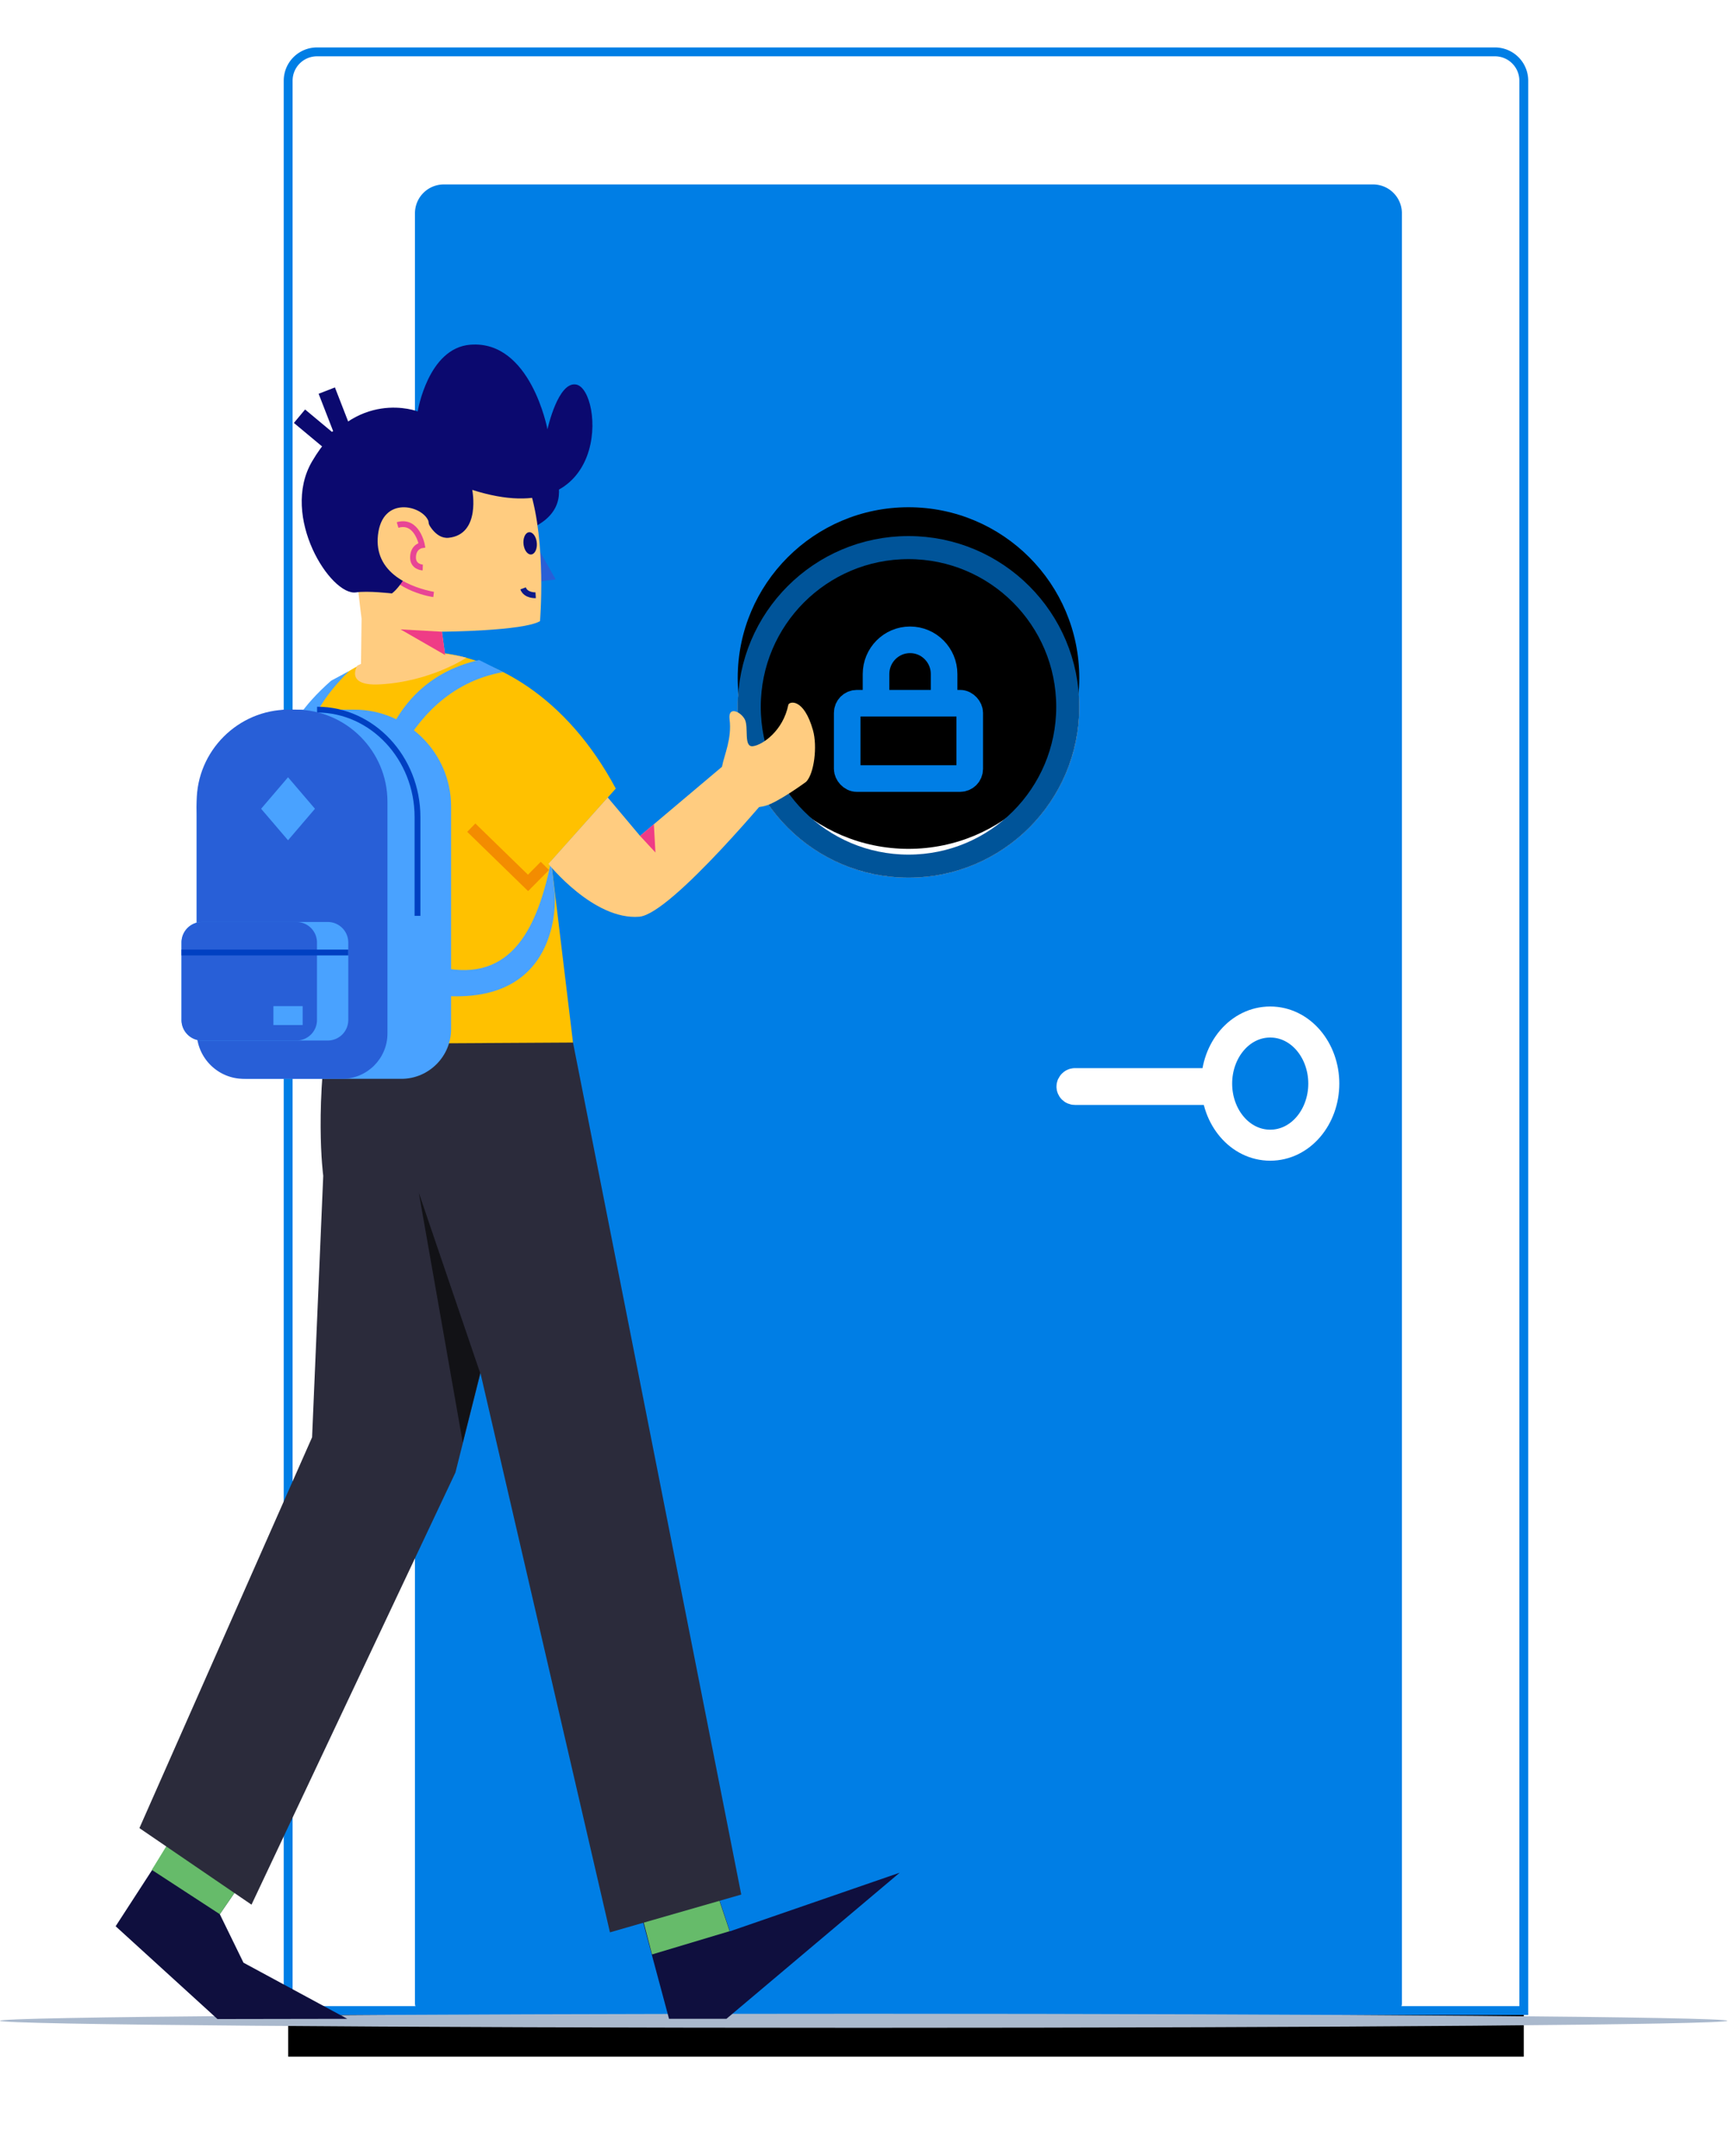 <svg xmlns="http://www.w3.org/2000/svg" xmlns:xlink="http://www.w3.org/1999/xlink" width="300" height="374" viewBox="0 0 300 374">
    <defs>
        <path id="b" d="M5 0h204.393a5 5 0 0 1 5 5v334.81H0V5a5 5 0 0 1 5-5z"/>
        <filter id="a" width="128.2%" height="117.8%" x="-14.1%" y="-6.6%" filterUnits="objectBoundingBox">
            <feMorphology in="SourceAlpha" operator="dilate" radius=".769" result="shadowSpreadOuter1"/>
            <feOffset dy="8" in="shadowSpreadOuter1" result="shadowOffsetOuter1"/>
            <feGaussianBlur in="shadowOffsetOuter1" result="shadowBlurOuter1" stdDeviation="8.5"/>
            <feComposite in="shadowBlurOuter1" in2="SourceAlpha" operator="out" result="shadowBlurOuter1"/>
            <feColorMatrix in="shadowBlurOuter1" values="0 0 0 0 0.227 0 0 0 0 0.437 0 0 0 0 0.688 0 0 0 0.077 0"/>
        </filter>
        <circle id="d" cx="29.633" cy="29.633" r="29.633"/>
        <filter id="c" width="100%" height="100%" x="0%" y="0%" filterUnits="objectBoundingBox">
            <feOffset in="SourceAlpha" result="shadowOffsetOuter1"/>
            <feComposite in="shadowOffsetOuter1" in2="SourceAlpha" operator="out" result="shadowOffsetOuter1"/>
            <feColorMatrix in="shadowOffsetOuter1" values="0 0 0 0 0.867 0 0 0 0 0.867 0 0 0 0 0.867 0 0 0 1 0"/>
        </filter>
        <filter id="e" width="108.4%" height="108.4%" x="-4.2%" y="-4.2%" filterUnits="objectBoundingBox">
            <feOffset dy="-5" in="SourceAlpha" result="shadowOffsetInner1"/>
            <feComposite in="shadowOffsetInner1" in2="SourceAlpha" k2="-1" k3="1" operator="arithmetic" result="shadowInnerInner1"/>
            <feColorMatrix in="shadowInnerInner1" values="0 0 0 0 0.941 0 0 0 0 0.941 0 0 0 0 0.941 0 0 0 1 0"/>
        </filter>
        <rect id="g" width="34" height="1" x="7" y="8" rx=".5"/>
        <filter id="f" width="174.7%" height="2638.3%" x="-37.3%" y="-1069.2%" filterUnits="objectBoundingBox">
            <feMorphology in="SourceAlpha" operator="dilate" radius="2.692" result="shadowSpreadOuter1"/>
            <feOffset dy="2" in="shadowSpreadOuter1" result="shadowOffsetOuter1"/>
            <feGaussianBlur in="shadowOffsetOuter1" result="shadowBlurOuter1" stdDeviation="3"/>
            <feComposite in="shadowBlurOuter1" in2="SourceAlpha" operator="out" result="shadowBlurOuter1"/>
            <feColorMatrix in="shadowBlurOuter1" values="0 0 0 0 0 0 0 0 0 0 0 0 0 0 0 0 0 0 0.157 0"/>
        </filter>
        <path id="i" d="M13.207 7.992c0 4.414-2.956 7.993-6.603 7.993S0 12.406 0 7.992 2.957 0 6.604 0c3.647 0 6.603 3.578 6.603 7.992"/>
        <filter id="h" width="333%" height="292.5%" x="-116.5%" y="-83.7%" filterUnits="objectBoundingBox">
            <feMorphology in="SourceAlpha" operator="dilate" radius="5.383" result="shadowSpreadOuter1"/>
            <feOffset dy="2" in="shadowSpreadOuter1" result="shadowOffsetOuter1"/>
            <feGaussianBlur in="shadowOffsetOuter1" result="shadowBlurOuter1" stdDeviation="3"/>
            <feComposite in="shadowBlurOuter1" in2="SourceAlpha" operator="out" result="shadowBlurOuter1"/>
            <feColorMatrix in="shadowBlurOuter1" values="0 0 0 0 0 0 0 0 0 0 0 0 0 0 0 0 0 0 0.157 0"/>
        </filter>
    </defs>
    <g fill="none" fill-rule="evenodd">
        <g transform="translate(50 9)">
            <use fill="#000" filter="url(#a)" xlink:href="#b"/>
            <use fill="#FFF" stroke="#007EE5" stroke-width="1.538" xlink:href="#b"/>
        </g>
        <path fill="#007EE5" d="M77 32h161.244a5 5 0 0 1 5 5v310.586c0 .743-.602 1.346-1.345 1.346H73.346A1.346 1.346 0 0 1 72 347.586V37a5 5 0 0 1 5-5z"/>
        <g transform="translate(128 93)">
            <use fill="#000" filter="url(#c)" xlink:href="#d"/>
            <use fill="#FFF" xlink:href="#d"/>
            <use fill="#000" filter="url(#e)" xlink:href="#d"/>
            <circle cx="29.633" cy="29.633" r="27.633" stroke="#005499" stroke-linejoin="square" stroke-width="4"/>
            <rect width="21.259" height="13.068" x="19" y="29" stroke="#007EE5" stroke-linecap="round" stroke-linejoin="round" stroke-width="4.615" rx="1.667"/>
            <path stroke="#007EE5" stroke-linecap="round" stroke-linejoin="round" stroke-width="4.615" d="M24 28.692V23.94c0-3.28 2.644-5.94 5.905-5.94 3.262 0 5.906 2.66 5.906 5.94v4.752"/>
        </g>
        <path fill="#AAB9CD" d="M299.704 350.58c0 .673-67.091 1.22-149.852 1.22C67.09 351.8 0 351.252 0 350.58c0-.674 67.091-1.22 149.852-1.22 82.761 0 149.852.546 149.852 1.22"/>
        <g>
            <path fill="#FFCC80" d="M51.247 137.05c-.81 3.434-3.277 25.508.758 38.532 3.86 12.454 13.93 39.112 13.93 39.112l10.043 2.817-12.056-45.521-5.598-44.907-7.077 9.966z"/>
            <path fill="#0F0F3E" d="M123.506 325.67l3.143 9.392 29.46-10.17-30.068 25.35h-9.957l-7.073-26.335z"/>
            <path fill="#F38C01" d="M48.745 141.193l3.603-17 15.418-.048-4.173 23.72z"/>
            <path fill="#66BB6A" d="M109.817 326.33l3.314 12.743 13.47-4.037-3.142-9.392z"/>
            <path fill="#0F0F3E" d="M43.315 324.561l-5.174 7.53 4.107 8.413 18.02 9.739-22.536.038-17.667-16.1 13.807-21.289z"/>
            <path fill="#66BB6A" d="M33.214 313.195L26.342 324.4l11.8 7.692 5.173-7.53z"/>
            <path fill="#2B2B3B" d="M128.616 328.683l-22.783 6.556-22.308-96.326-8.767-37.022-15-27.895H95.48l2.62.182z"/>
            <path fill="#2B2B3B" d="M89.93 212.12l-6.742 26.793-4.166 16.55-35.383 74.973-19.45-13.281 29.96-67.8 1.935-45.37s-1.69-12.458 1.46-29.989h2.51l29.876 38.125z"/>
            <path fill="#121216" d="M83.318 238.221l-10.65-31.3 7.621 43.33z"/>
            <path fill="#FFCC80" d="M126.663 140.482l-.823-4.294s-.901-1.393-.533-3.324c.37-1.931 1.702-4.72 1.281-8.081-.293-2.342 1.905-1.344 2.636.005.731 1.348-.26 4.895 1.428 4.669 1.688-.227 5.224-2.69 6.128-7.17.12-.601 2.67-1.285 4.279 4.39.792 2.797.213 7.547-1.194 8.966 0 0-4.962 3.64-7.15 4.18-2.318.574-2.335-.242-6.052.66"/>
            <path fill="#FFC100" d="M57.379 181.111s-1.72-10.918-3.206-23.062c-1.61-13.152-3.523-20.151-1.825-29.481 3.701-20.342 37.415-23.722 54.497 8.239l-11.221 12.578 3.798 31.485"/>
            <path fill="#FFCC80" d="M80.924 114.106s-6.224 4.175-15.09 4.63c-6.067.312-3.833-3.26-3.833-3.26s3.449-1.85 9.46-2.26c5.056-.343 9.463.89 9.463.89"/>
            <path fill="#0B096F" d="M92.764 76.318s10.876 11.589-2.232 15.999"/>
            <path fill="#285FD7" d="M92.857 94.233l3.556 6.286-3.346.423z"/>
            <path fill="#FFCC80" d="M61.982 94.95c-1.208-2.706.755 12.377.755 12.377l-.109 8.247 14.726-1.067-.668-4.91s14.19-.118 17.012-1.84c0 0 1.142-13.484-1.76-22.735l-12.413-9.14-18.58 2.888 1.037 16.18z"/>
            <path stroke="#E84595" stroke-width="1.011" d="M75.244 103.084s-6.224-.793-9.017-5.495"/>
            <path fill="#0B096F" d="M61.777 102.772c-4.379.668-13.211-13.165-7.637-22.71 7.524-12.885 18.337-8.687 18.337-8.687s1.77-10.99 9.127-11.573c10.481-.83 13.386 14.68 13.386 14.68s1.839-8.432 5.019-7.76c4.61.972 6.31 26.035-18.07 18.268 0 0 1.543 7.703-4.08 8.308-2.423.26-3.75-2.917-3.75-2.917s-2.545 9.815-6.107 12.573c0 0-4.2-.492-6.225-.182"/>
            <path stroke="#0B096F" stroke-width="3.034" d="M56.699 67.764l2.99 7.695-2.26 1.304-5.464-4.556"/>
            <path fill="#0B096F" d="M90.859 94.576c.168 1.054.81 1.77 1.433 1.598.623-.173.99-1.167.822-2.221-.17-1.055-.811-1.77-1.434-1.598-.623.172-.99 1.167-.821 2.221"/>
            <path fill="#FFCC80" d="M66.163 96.923c2.343 5.178 10.316 5.938 10.316 5.938l-.464-2.688-1.692-9.813c-1.075-2.672-8-4.421-8.743 2.478-.174 1.6.07 2.948.583 4.085"/>
            <path stroke="#E84595" stroke-width="1.011" d="M73.351 98.458s-1.794-.062-1.684-1.905c.106-1.784 1.54-1.977 1.54-1.977s-.83-4.496-4.223-3.495"/>
            <path stroke="#0D1A88" stroke-width="1.011" d="M92.942 103.265s-1.7.109-2.183-1.189"/>
            <path stroke="#F38C01" stroke-width="2.022" d="M94.544 150.223l-2.925 2.949-9.847-9.583"/>
            <path fill="#EF3C86" d="M76.686 109.596l-7.184-.404 7.734 4.447z"/>
            <path fill="#49A2FF" d="M96.265 155.044s1.76 20.951-22.184 17.4l2.436-4.622c12.505 2.825 16.848-7.378 19.107-18.437l.641 5.66zM65.59 133.611s1.636-15.5 17.537-19.105l4.18 2.093c-9.392 1.667-14.866 8.266-17.968 14.075l-3.75 2.937zM49.757 132.481s-2.698-5.197 7.696-14.388l3.107-1.665c-3.802 3.794-8.063 9.09-7.256 15.65l-3.547.403z"/>
            <path fill="#49A2FF" d="M69.648 187.164H43.06c-4.913 0-8.933-4.022-8.933-8.938v-38.312c0-9.24 7.557-16.801 16.793-16.801h10.558c9.236 0 16.792 7.56 16.792 16.8v38.624c0 4.745-3.88 8.627-8.62 8.627"/>
            <path stroke="#0040C2" stroke-width="1.011" d="M55.016 123.113c9.584 0 17.425 8.386 17.425 18.636v17.142"/>
            <path fill="#285FD7" d="M59.383 187.164H42.281c-4.485 0-8.155-3.672-8.155-8.16V139.07c0-8.776 7.177-15.957 15.95-15.957h1.202c8.772 0 15.948 7.18 15.948 15.957v40.246c0 4.316-3.53 7.848-7.843 7.848"/>
            <path fill="#49A2FF" d="M56.87 180.52H35.052a3.562 3.562 0 0 1-3.56-3.564v-13.44a3.562 3.562 0 0 1 3.56-3.563h21.816a3.562 3.562 0 0 1 3.561 3.563v13.44a3.562 3.562 0 0 1-3.56 3.563"/>
            <path fill="#285FD7" d="M51.44 180.52H35.053a3.562 3.562 0 0 1-3.56-3.564v-13.44a3.562 3.562 0 0 1 3.56-3.563H51.44a3.562 3.562 0 0 1 3.56 3.563v13.44a3.562 3.562 0 0 1-3.56 3.563M34.128 141.748v-.935c0-9.734 7.447-17.699 16.548-17.699.143 0 .283.004.427.008-9.378.254-16.975 8.537-16.975 18.626"/>
            <path fill="#49A2FF" d="M47.439 177.833h5.076v-3.28H47.44z"/>
            <path stroke="#0040C2" stroke-width="1.011" d="M31.492 165.248H60.43"/>
            <path fill="#49A2FF" d="M54.649 140.312l-4.672 5.464-4.672-5.464 4.672-5.465z"/>
            <path fill="#FFCC80" d="M134.888 136.267l-7.437-5.078-16.397 13.828-5.605-6.67-10.29 11.521s7.833 9.817 15.766 9.172c5.6-.455 23.963-22.773 23.963-22.773"/>
            <path fill="#EF3C86" d="M111.054 145.017l2.671 2.88-.273-4.902z"/>
        </g>
        <g>
            <g transform="matrix(-1 0 0 1 227 180)">
                <use fill="#000" filter="url(#f)" xlink:href="#g"/>
                <use fill="#FD8268" stroke="#FFF" stroke-width="5.383" xlink:href="#g"/>
            </g>
            <path stroke="#FFF" stroke-linecap="round" stroke-width="4.903" d="M219.416 187.972h-8.84"/>
            <g transform="matrix(-1 0 0 1 227 180)">
                <use fill="#000" filter="url(#h)" xlink:href="#i"/>
                <path fill="#007EE5" stroke="#FFF" stroke-width="5.383" d="M15.899 7.992c0 5.8-4.036 10.684-9.295 10.684-5.26 0-9.296-4.885-9.296-10.684 0-5.799 4.037-10.684 9.296-10.684 5.26 0 9.295 4.885 9.295 10.684z"/>
            </g>
        </g>
    </g>
</svg>
